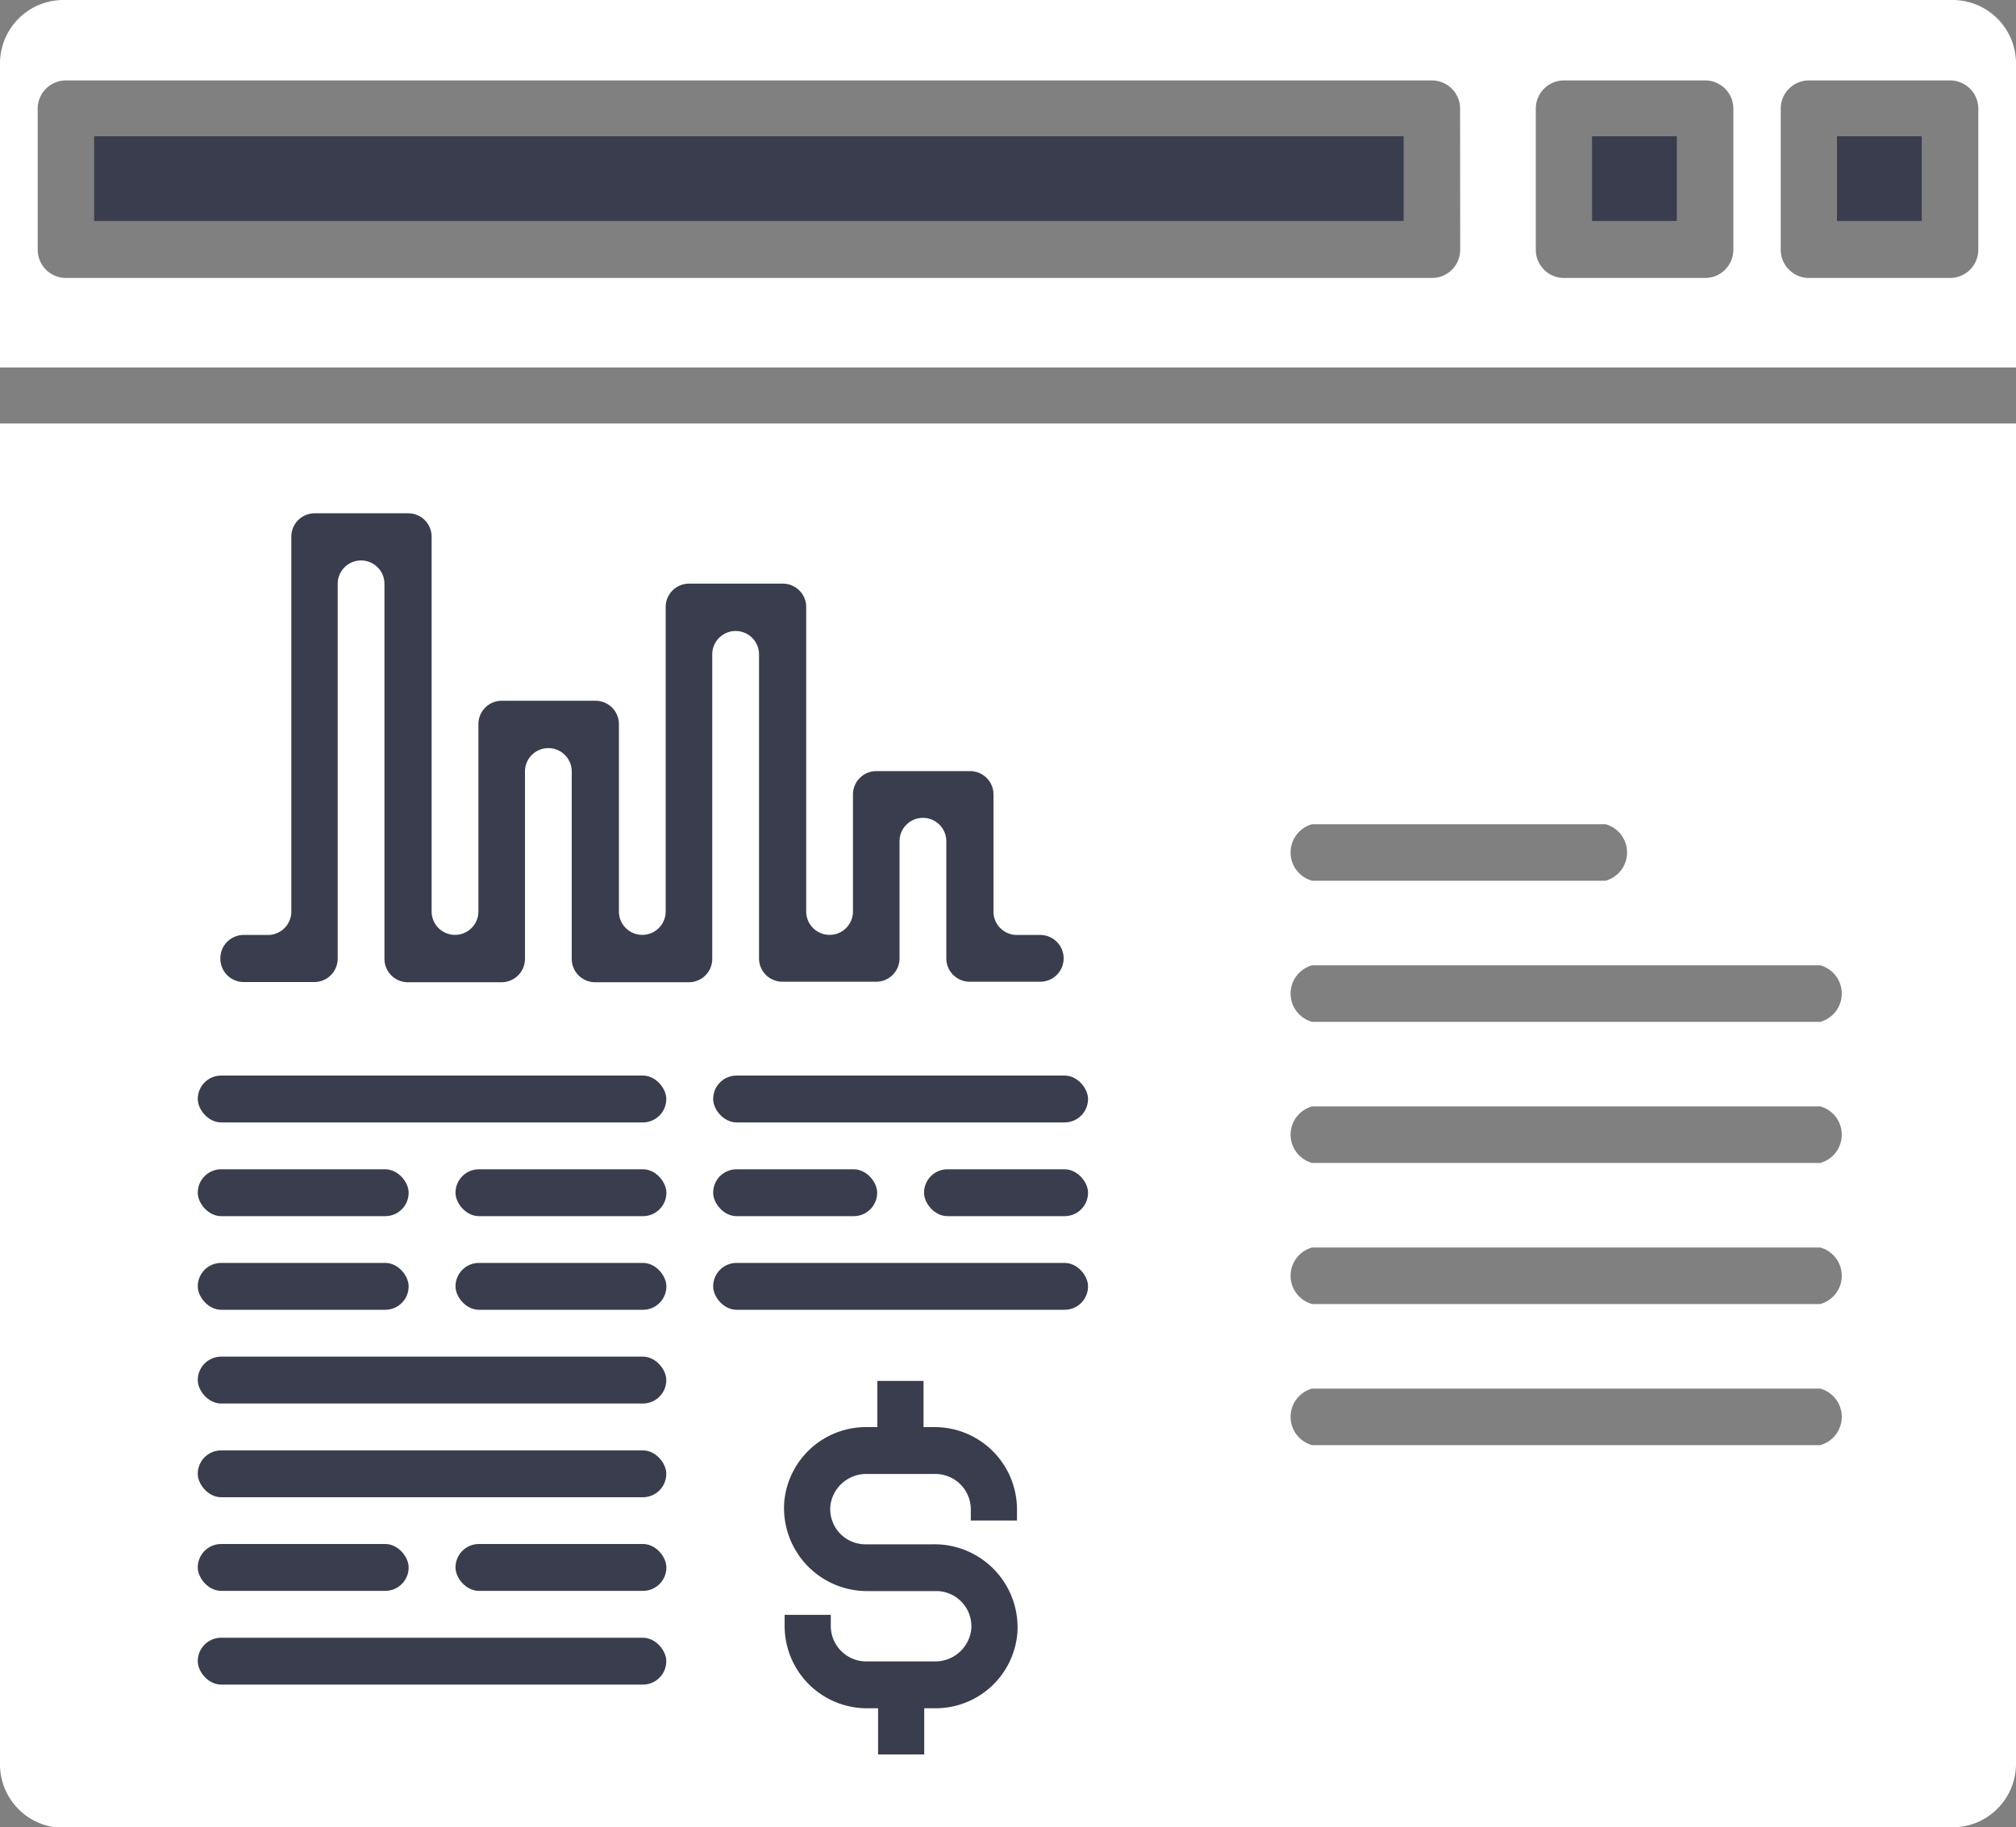 <svg xmlns="http://www.w3.org/2000/svg" width="20" height="18.131" viewBox="0 0 20 18.131"><rect x="0" y="0" width="20" height="18.131" fill="#808080" stroke="none"/><g transform="translate(0 0)"><g transform="translate(0 -20)"><path d="M20,49H32.991v.841H20Z" transform="translate(-19.066 -27.648)" fill="#3a3d4d"/><path d="M.645,123.929h18.71A.63.63,0,0,0,20,123.3V110H0V123.3a.63.63,0,0,0,.645.634Zm12.372-9.953h2.911a.291.291,0,0,1,0,.561H13.017a.291.291,0,0,1,0-.561Zm0,1.4h5.041a.291.291,0,0,1,0,.561H13.017a.291.291,0,0,1,0-.561Zm0,1.4h5.041a.291.291,0,0,1,0,.561H13.017a.291.291,0,0,1,0-.561Zm0,1.4h5.041a.291.291,0,0,1,0,.561H13.017a.291.291,0,0,1,0-.561Zm0,1.4h5.041a.291.291,0,0,1,0,.561H13.017a.291.291,0,0,1,0-.561Z" transform="translate(0 -85.798)" fill="#fff"/><path d="M20,20.635A.63.63,0,0,0,19.355,20H.645A.63.63,0,0,0,0,20.635v3.011H20Zm-5.514,1.843a.28.28,0,0,1-.28.28H.654a.28.28,0,0,1-.28-.28v-1.4a.28.28,0,0,1,.28-.28H14.205a.28.28,0,0,1,.28.28Zm2.71,0a.28.28,0,0,1-.28.28h-1.4a.28.28,0,0,1-.28-.28v-1.4a.28.28,0,0,1,.28-.28h1.4a.28.28,0,0,1,.28.28Zm2.43,0a.28.28,0,0,1-.28.28h-1.4a.28.28,0,0,1-.28-.28v-1.4a.28.28,0,0,1,.28-.28h1.4a.28.28,0,0,1,.28.28Z" transform="translate(0)" fill="#fff"/><path d="M390,49h.841v.841H390Z" transform="translate(-371.776 -27.648)" fill="#3a3d4d"/><path d="M338,49h.841v.841H338Z" transform="translate(-322.206 -27.648)" fill="#3a3d4d"/><g transform="translate(1.962 25.094)"><path d="M47.206,133.184h.232a.232.232,0,0,0,.232-.232v-3.719A.232.232,0,0,1,47.9,129h.93a.232.232,0,0,1,.232.232v3.719a.232.232,0,0,0,.232.232h0a.232.232,0,0,0,.232-.232v-1.859a.232.232,0,0,1,.232-.232h.93a.232.232,0,0,1,.232.232v1.859a.232.232,0,0,0,.232.232h0a.232.232,0,0,0,.232-.232v-3.021a.232.232,0,0,1,.232-.232h.93a.232.232,0,0,1,.232.232v3.021a.232.232,0,0,0,.232.232h0a.232.232,0,0,0,.232-.232V131.79a.232.232,0,0,1,.232-.232h.93a.232.232,0,0,1,.232.232v1.162a.232.232,0,0,0,.232.232h.232a.232.232,0,0,1,.232.232h0a.232.232,0,0,1-.232.232h-.7a.232.232,0,0,1-.232-.232v-1.162a.232.232,0,0,0-.232-.232h0a.232.232,0,0,0-.232.232v1.162a.232.232,0,0,1-.232.232h-.93a.232.232,0,0,1-.232-.232V130.4a.232.232,0,0,0-.232-.232h0a.232.232,0,0,0-.232.232v3.021a.232.232,0,0,1-.232.232h-.93a.232.232,0,0,1-.232-.232v-1.859a.232.232,0,0,0-.232-.232h0a.232.232,0,0,0-.232.232v1.859a.232.232,0,0,1-.232.232h-.93a.232.232,0,0,1-.232-.232V129.7a.232.232,0,0,0-.232-.232h0a.232.232,0,0,0-.232.232v3.719a.232.232,0,0,1-.232.232h-.7a.232.232,0,0,1-.232-.232h0A.232.232,0,0,1,47.206,133.184Z" transform="translate(-46.742 -129.001)" fill="#3a3d4d"/><rect width="1.627" height="0.465" rx="0.232" transform="translate(5.113 6.508)" fill="#3a3d4d"/><rect width="2.092" height="0.465" rx="0.232" transform="translate(0 6.508)" fill="#3a3d4d"/><rect width="2.092" height="0.465" rx="0.232" transform="translate(0 7.437)" fill="#3a3d4d"/><rect width="2.092" height="0.465" rx="0.232" transform="translate(0 10.226)" fill="#3a3d4d"/><rect width="4.648" height="0.465" rx="0.232" transform="translate(0 11.156)" fill="#3a3d4d"/><rect width="2.092" height="0.465" rx="0.232" transform="translate(2.557 10.226)" fill="#3a3d4d"/><rect width="4.648" height="0.465" rx="0.232" transform="translate(0 9.297)" fill="#3a3d4d"/><rect width="4.648" height="0.465" rx="0.232" transform="translate(0 8.367)" fill="#3a3d4d"/><rect width="2.092" height="0.465" rx="0.232" transform="translate(2.557 7.437)" fill="#3a3d4d"/><rect width="2.092" height="0.465" rx="0.232" transform="translate(2.557 6.508)" fill="#3a3d4d"/><rect width="4.648" height="0.465" rx="0.232" transform="translate(0 5.578)" fill="#3a3d4d"/><path d="M168.663,314.421H168.2a0,0,0,0,1,0,0v-.11a.352.352,0,0,0-.352-.352h-.679a.359.359,0,0,0-.361.306.349.349,0,0,0,.346.392h.671a.824.824,0,0,1,.837.88.814.814,0,0,1-.811.747h-.113a0,0,0,0,0,0,0v.458a0,0,0,0,1,0,0h-.458a0,0,0,0,1,0,0v-.458a0,0,0,0,0,0,0h-.11a.817.817,0,0,1-.817-.817v-.11a0,0,0,0,1,0,0h.458a0,0,0,0,1,0,0v.11a.352.352,0,0,0,.352.352h.679a.359.359,0,0,0,.361-.306.349.349,0,0,0-.346-.392h-.671a.824.824,0,0,1-.837-.88.814.814,0,0,1,.811-.747h.113a0,0,0,0,0,0,0v-.458a0,0,0,0,1,0,0h.458a0,0,0,0,1,0,0v.458a0,0,0,0,0,0,0h.11a.817.817,0,0,1,.817.817v.11A0,0,0,0,1,168.663,314.421Z" transform="translate(-160.531 -304.428)" fill="#3a3d4d"/><rect width="3.719" height="0.465" rx="0.232" transform="translate(5.113 7.437)" fill="#3a3d4d"/><rect width="1.627" height="0.465" rx="0.232" transform="translate(7.205 6.508)" fill="#3a3d4d"/><rect width="3.719" height="0.465" rx="0.232" transform="translate(5.113 5.578)" fill="#3a3d4d"/></g></g></g></svg>